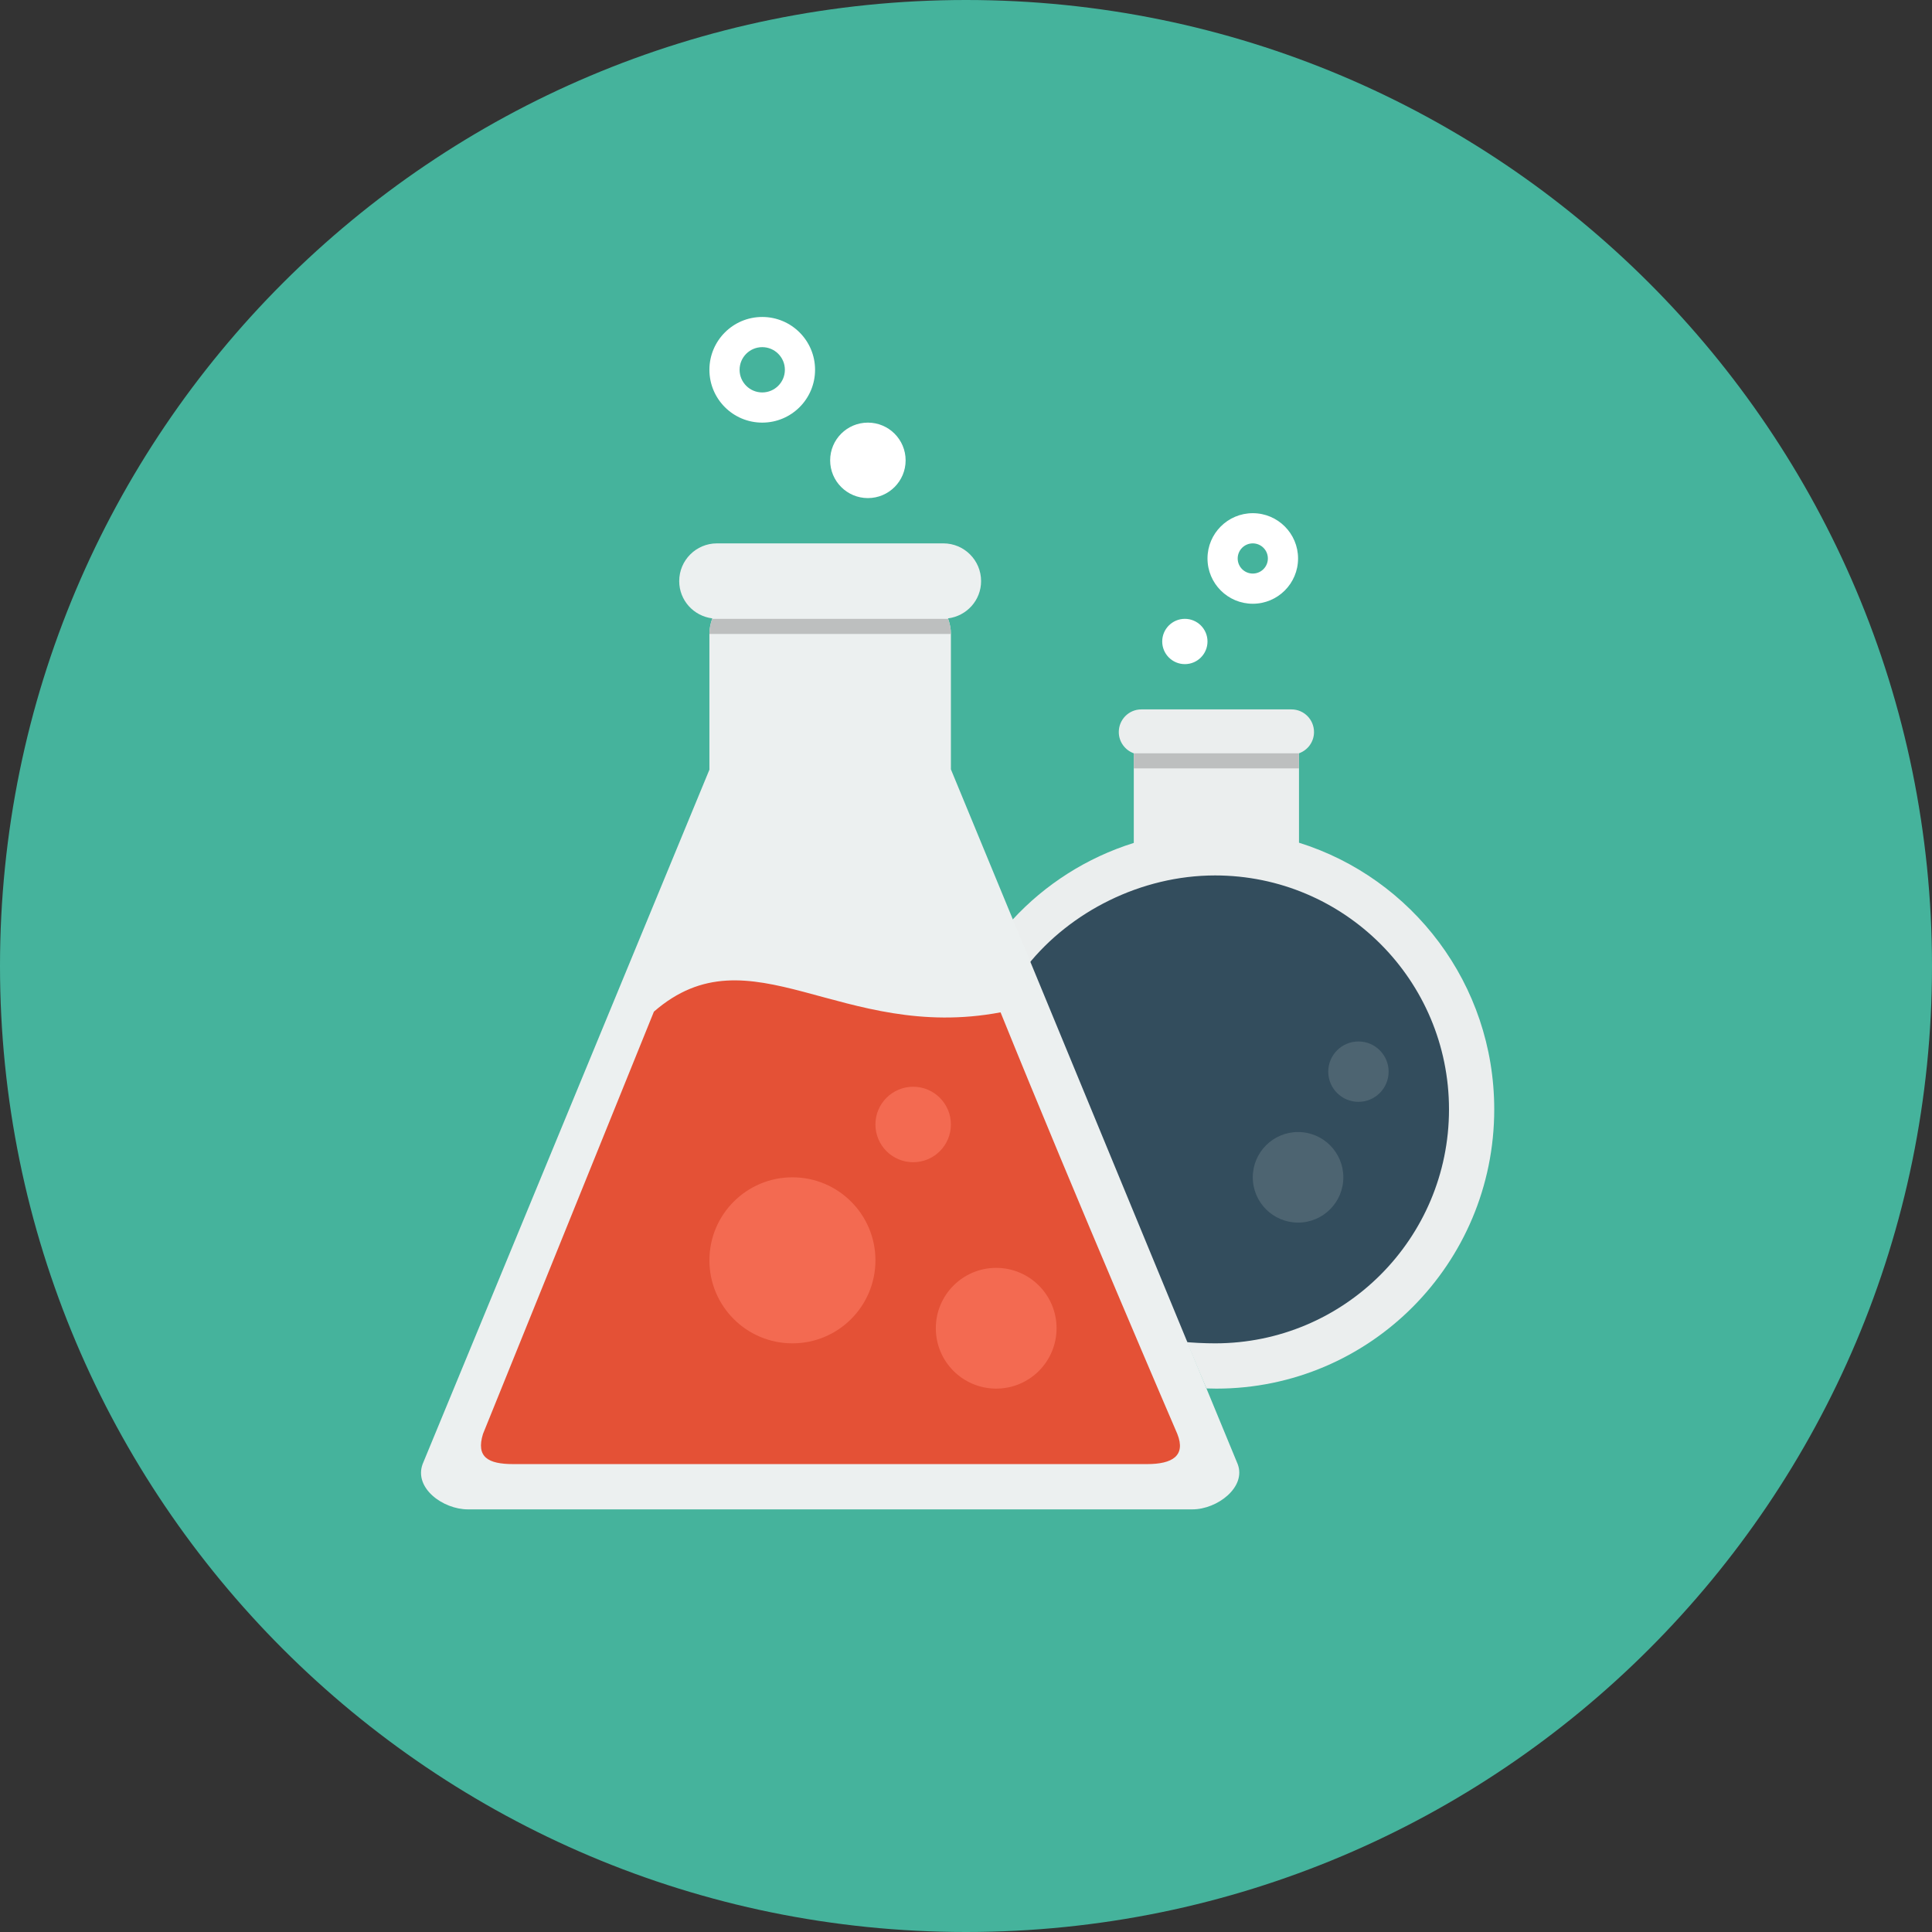 <?xml version="1.0" encoding="iso-8859-1"?>
<!-- Generator: Adobe Illustrator 19.0.0, SVG Export Plug-In . SVG Version: 6.00 Build 0)  -->
<svg xmlns="http://www.w3.org/2000/svg" xmlns:xlink="http://www.w3.org/1999/xlink" version="1.1" id="Layer_1" x="0px" y="0px" viewBox="0 0 512 512" style="enable-background:new 0 0 512 512;" xml:space="preserve">
<rect x="0" y="0" width="512" height="512" fill="#333333" stroke="none"/>
<path style="fill:#45B39C;" d="M256,0c141.384,0,256,114.616,256,256c0,141.387-114.616,256-256,256S0,397.387,0,256  C0,114.616,114.616,0,256,0z"/>
<path style="fill:#EBEEEE;" d="M344.247,223.328v-23.696c2.316-0.828,3.98-3.024,3.98-5.633c0-3.311-2.672-6.001-5.969-6.001  h-39.799c-3.295,0-5.969,2.688-5.969,6.001c0,2.607,1.664,4.805,3.975,5.633v23.747c-12.468,3.905-23.537,10.997-32.183,20.4  c-0.333-0.056,51.108,123.8,51.455,124.168l2.623,0.051c40.667,0,73.627-33.128,73.627-74  C395.992,260.792,374.231,232.696,344.247,223.328L344.247,223.328z"/>
<path style="fill:#334D5D;" d="M272.256,255.868C283.616,241.628,302.368,232,322,232c34.244,0,62,27.756,62,62s-27.756,62-62,62  c-2.54,0-6.292-0.153-8.753-0.448"/>
<path style="fill:#4D6471;" d="M344,300c-6.624,0-12,5.375-12,12c0,6.628,5.375,12,12,12c6.628,0,12-5.372,12-12  C355.999,305.375,350.627,300,344,300z M359.999,276c-4.416,0-8,3.585-8,8c0,4.421,3.585,8,8,8c4.416,0,8-3.58,8-8  C367.999,279.583,364.416,276,359.999,276z"/>
<path style="fill:#ECF0F0;" d="M251.999,203.884V168c0-1.452-0.296-2.828-0.772-4.125c4.937-0.612,8.772-4.773,8.772-9.876  c0-5.523-4.477-10-10-10h-60.001c-5.523,0-10,4.475-10,10c0,5.104,3.835,9.264,8.772,9.876c-0.476,1.296-0.772,2.672-0.772,4.125  v35.98l-76,184.019c-2.328,6.337,5.375,12,12,12h192c6.628,0,14.332-5.915,12-12L251.999,203.884z"/>
<path style="fill:#E45136;" d="M265.159,268.28c19.96,49.313,46.84,111.72,46.84,111.72c2.332,5.837-1.373,8-8,8H136  c-6.624,0-9.912-1.828-8-8c0,0,25.523-63.056,45.292-111.904C198.832,245.879,222.928,276.259,265.159,268.28z"/>
<path style="fill:#F36A51;" d="M210.001,312c-12.148,0-22,9.852-22,22c0,12.153,9.852,22,22,22c12.153,0,22-9.847,22-22  C232,321.852,222.151,312,210.001,312z M251.999,298c0-5.523-4.475-10-10-10c-5.525,0-10,4.477-10,10c0,5.523,4.475,10,10,10  C247.524,308,251.999,303.523,251.999,298z M264,335.999c-8.836,0-15.999,7.165-15.999,15.999c0,8.839,7.165,15.999,15.999,15.999  c8.836,0,15.999-7.16,15.999-15.999C280,343.164,272.835,335.999,264,335.999z"/>
<path style="fill:#FFFFFF;" d="M229.999,111.999c-5.523,0-10,4.475-10,10c0,5.523,4.475,10,10,10c5.525,0,10-4.475,10-10  C239.999,116.476,235.524,111.999,229.999,111.999z M202,84c-7.732,0-13.999,6.268-13.999,13.999  c0,7.737,6.268,13.999,13.999,13.999c7.737,0,14-6.264,14-13.999C216,90.268,209.735,84,202,84z M202,104  c-3.311,0-6.001-2.688-6.001-6.001c0-3.311,2.688-6.001,6.001-6.001c3.313,0,6.001,2.688,6.001,6.001  C207.999,101.311,205.312,104,202,104z M332,136c-6.624,0-12,5.375-12,12c0,6.628,5.375,12,12,12c6.628,0,12-5.372,12-12  C344,141.376,338.627,136,332,136z M332,152C329.791,152,328,150.212,328,148c0-2.209,1.792-3.999,3.999-3.999  c2.212,0,3.999,1.792,3.999,3.999C335.999,150.212,334.212,152,332,152z M313.999,163.999c-3.311,0-6.001,2.688-6.001,6.001  c0,3.311,2.688,6.001,6.001,6.001c3.313,0,6.001-2.688,6.001-6.001C320,166.687,317.312,163.999,313.999,163.999z"/>
<g>
	<path style="fill:#BDBFBF;" d="M187.999,168h64c0-1.408-0.288-2.741-0.739-3.999h-62.52   C188.288,165.26,187.999,166.592,187.999,168z"/>
	<rect x="300.469" y="199.632" style="fill:#BDBFBF;" width="43.772" height="3.999"/>
</g>
<g>
</g>
<g>
</g>
<g>
</g>
<g>
</g>
<g>
</g>
<g>
</g>
<g>
</g>
<g>
</g>
<g>
</g>
<g>
</g>
<g>
</g>
<g>
</g>
<g>
</g>
<g>
</g>
<g>
</g>
</svg>
